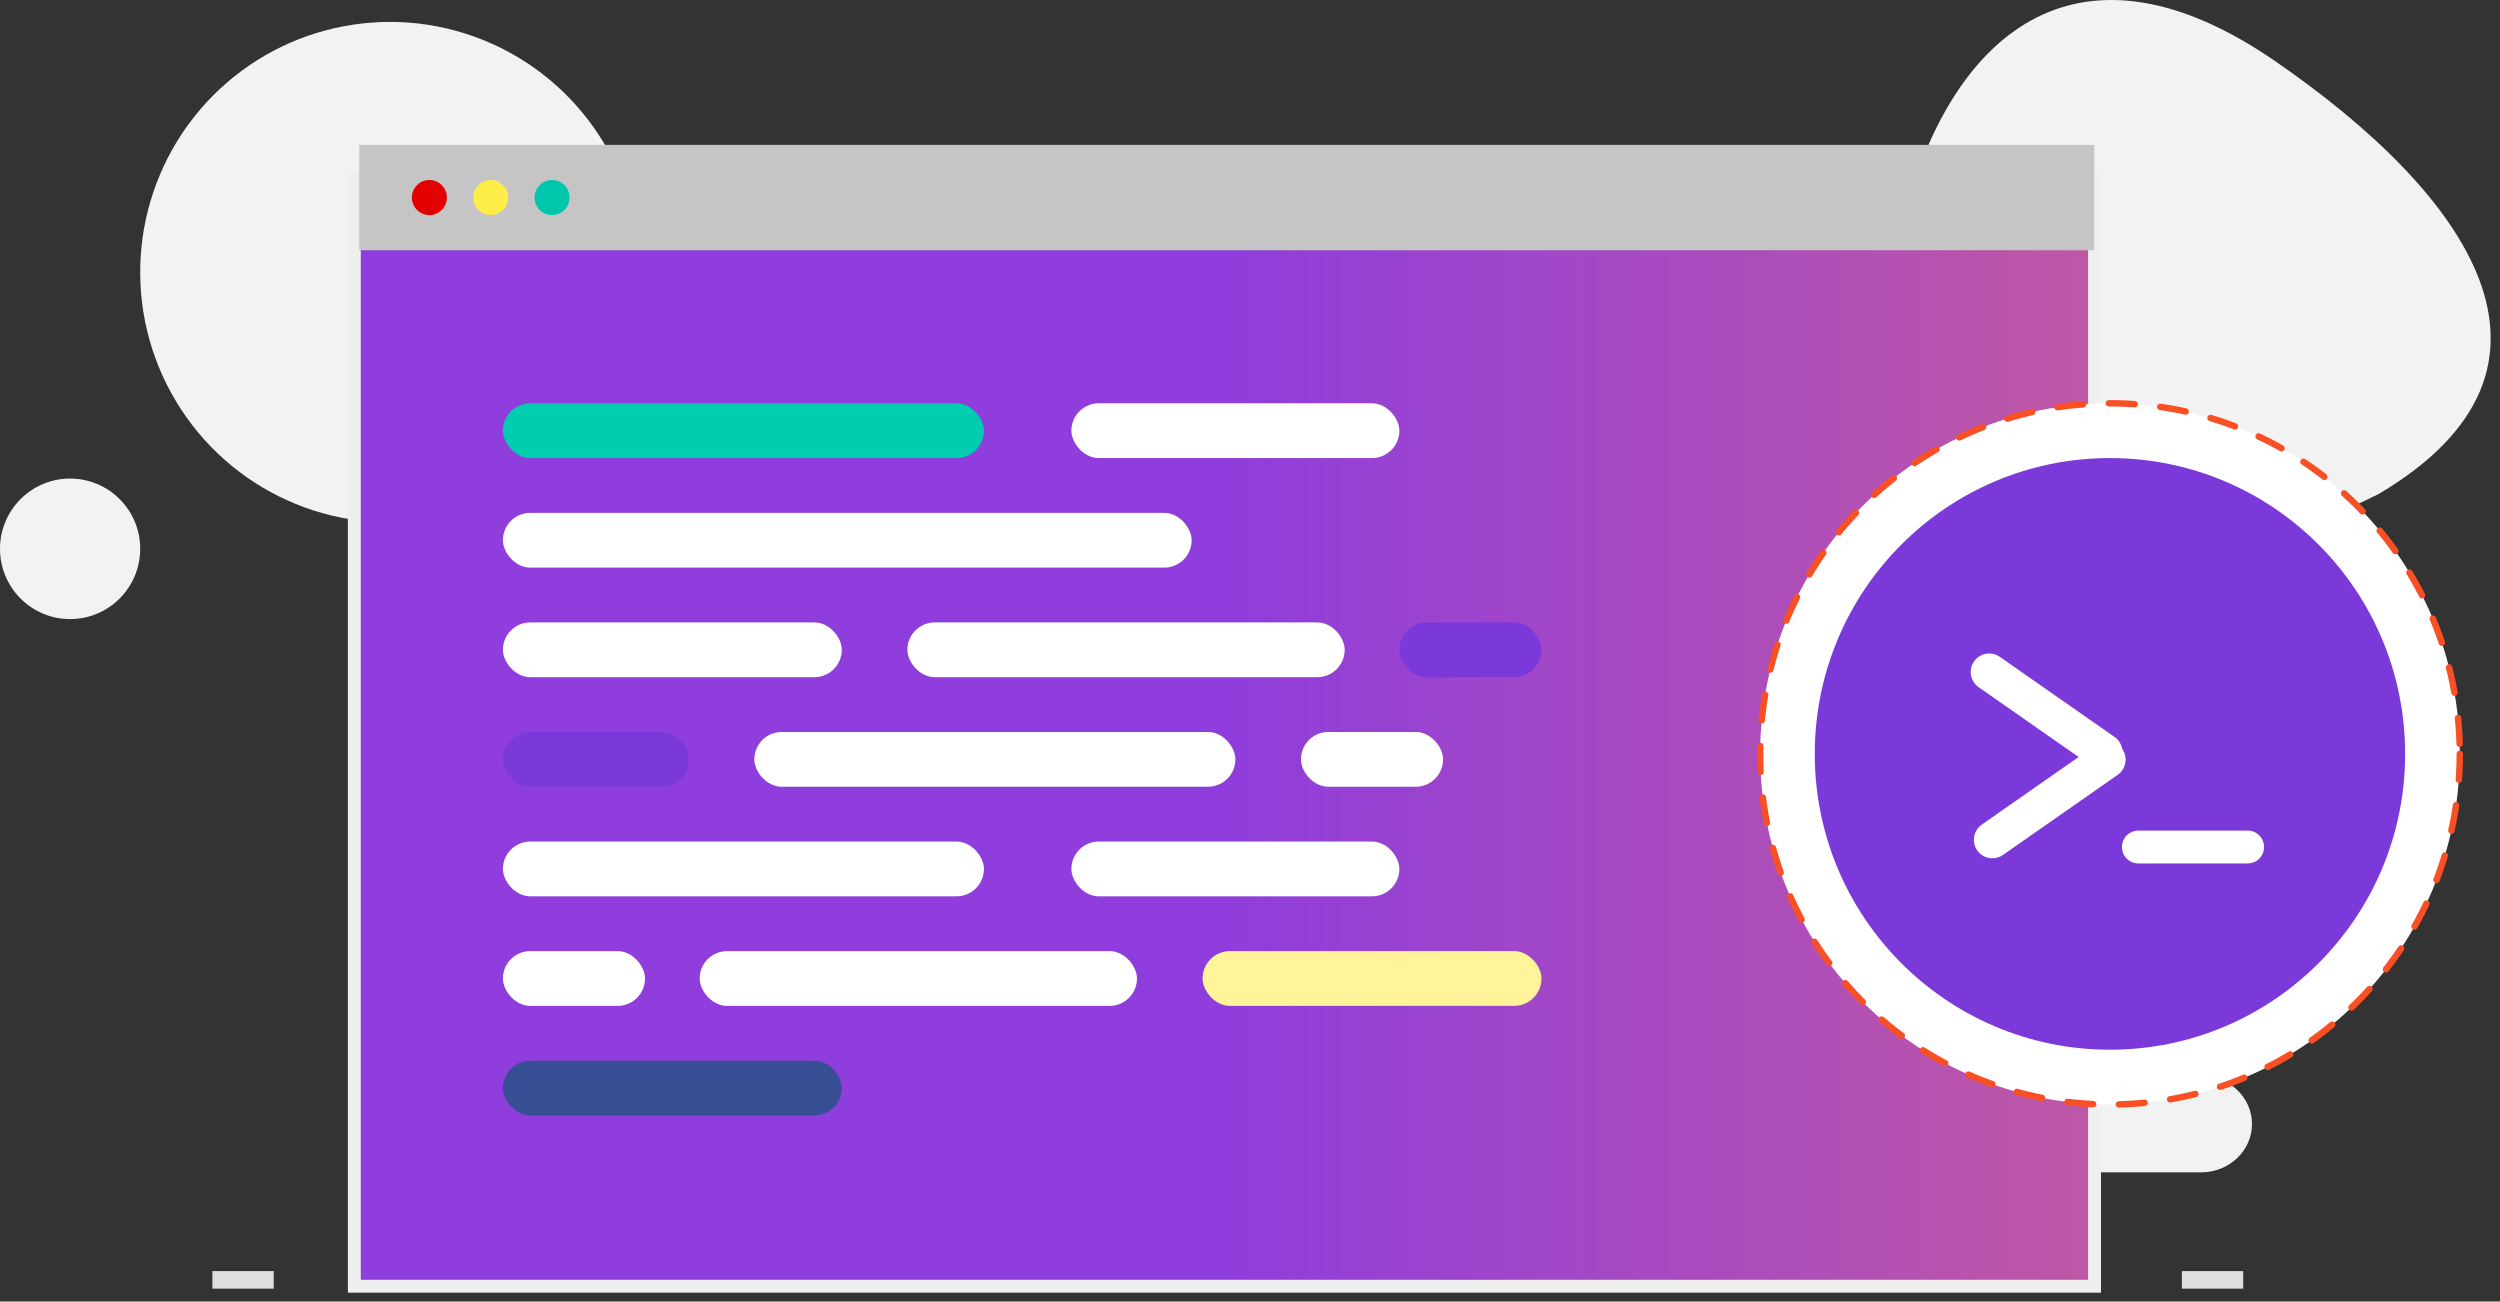 <svg width="194" height="101" viewBox="0 0 194 101" fill="none" xmlns="http://www.w3.org/2000/svg">
<rect x="0" y="0" width="194" height="101" fill="#333333" stroke="none"/>
<path fill-rule="evenodd" clip-rule="evenodd" d="M33.256 20.805H49.639C49.507 12.727 44.399 5.575 36.812 2.844C29.224 0.114 20.742 2.375 15.512 8.523C10.282 14.67 9.396 23.421 13.287 30.496C17.178 37.571 25.034 41.494 33.014 40.346L33.016 21.699C32.659 21.483 32.738 20.805 33.256 20.805Z" fill="#F2F2F2"/>
<path fill-rule="evenodd" clip-rule="evenodd" d="M154.685 43.698C144.921 38.694 144.027 29.948 147.926 16.105C151.826 2.263 161.506 -5.599 176.521 4.724C191.536 15.048 201.142 28.511 184.611 38.318C184.611 38.318 164.449 48.702 154.685 43.698Z" fill="#F2F2F2"/>
<path fill-rule="evenodd" clip-rule="evenodd" d="M159.115 83.476V90.972H170.902C173.045 90.921 174.755 89.258 174.755 87.224C174.755 85.19 173.045 83.526 170.902 83.476H159.115Z" fill="#F2F2F2"/>
<rect x="27.496" y="13.791" width="135.04" height="86.021" fill="url(#paint0_linear)" stroke="#EFEFEF"/>
<rect x="27.879" y="11.241" width="134.636" height="8.178" fill="#C5C5C5"/>
<rect x="16.482" y="98.637" width="4.76" height="1.363" fill="#DEDEDE"/>
<rect x="169.315" y="98.637" width="4.76" height="1.363" fill="#DEDEDE"/>
<path fill-rule="evenodd" clip-rule="evenodd" d="M5.44 48.04C2.436 48.04 0 45.599 0 42.588C0 39.577 2.436 37.137 5.44 37.137C8.444 37.137 10.88 39.577 10.88 42.588C10.88 45.599 8.444 48.04 5.44 48.04Z" fill="#F2F2F2"/>
<path fill-rule="evenodd" clip-rule="evenodd" d="M175.435 39.862C173.932 39.862 172.715 38.642 172.715 37.136C172.715 35.631 173.932 34.41 175.435 34.41C176.937 34.41 178.154 35.631 178.154 37.136C178.154 38.642 176.937 39.862 175.435 39.862Z" fill="#F2F2F2"/>
<path fill-rule="evenodd" clip-rule="evenodd" d="M33.841 16.588C33.333 16.8 32.748 16.684 32.358 16.294C31.969 15.904 31.852 15.318 32.062 14.809C32.273 14.299 32.769 13.967 33.319 13.967C34.069 13.968 34.676 14.576 34.679 15.327C34.68 15.879 34.349 16.376 33.841 16.588Z" fill="#E20000"/>
<path fill-rule="evenodd" clip-rule="evenodd" d="M38.601 16.588C38.093 16.8 37.507 16.684 37.118 16.294C36.729 15.904 36.612 15.318 36.822 14.809C37.032 14.299 37.529 13.967 38.079 13.967C38.828 13.968 39.436 14.576 39.439 15.327C39.44 15.879 39.109 16.376 38.601 16.588Z" fill="#FFED47"/>
<path fill-rule="evenodd" clip-rule="evenodd" d="M43.361 16.588C42.853 16.8 42.267 16.684 41.878 16.294C41.489 15.904 41.372 15.318 41.582 14.809C41.792 14.299 42.288 13.967 42.839 13.967C43.588 13.968 44.196 14.576 44.199 15.327C44.2 15.879 43.869 16.376 43.361 16.588Z" fill="#00C7AB"/>
<rect x="39.024" y="31.295" width="37.328" height="4.251" rx="2.126" fill="#00CCB0"/>
<rect x="39.024" y="65.304" width="37.328" height="4.251" rx="2.126" fill="white"/>
<rect x="39.024" y="48.299" width="26.299" height="4.251" rx="2.126" fill="white"/>
<rect x="39.024" y="82.308" width="26.299" height="4.251" rx="2.126" fill="#374E94"/>
<rect x="93.319" y="73.806" width="26.299" height="4.251" rx="2.126" fill="#FFF49A"/>
<rect x="83.139" y="31.295" width="25.451" height="4.251" rx="2.126" fill="white"/>
<rect x="39.024" y="56.801" width="14.422" height="4.251" rx="2.126" fill="#7B39D9"/>
<rect x="70.413" y="48.299" width="33.934" height="4.251" rx="2.126" fill="white"/>
<rect x="108.589" y="48.299" width="11.029" height="4.251" rx="2.126" fill="#7B39D9"/>
<rect x="54.295" y="73.806" width="33.934" height="4.251" rx="2.126" fill="white"/>
<rect x="83.139" y="65.304" width="25.451" height="4.251" rx="2.126" fill="white"/>
<rect x="39.024" y="73.806" width="11.029" height="4.251" rx="2.126" fill="white"/>
<rect x="58.537" y="56.801" width="37.328" height="4.251" rx="2.126" fill="white"/>
<rect x="39.024" y="39.797" width="53.446" height="4.251" rx="2.126" fill="white"/>
<rect x="100.954" y="56.801" width="11.029" height="4.251" rx="2.126" fill="white"/>
<ellipse cx="163.733" cy="58.502" rx="27.147" ry="27.207" fill="white" stroke="#F94F24" stroke-width="0.5" stroke-linecap="round" stroke-linejoin="round" stroke-dasharray="2 2"/>
<ellipse cx="163.732" cy="58.502" rx="22.906" ry="22.956" fill="#7B39D9"/>
<path fill-rule="evenodd" clip-rule="evenodd" d="M164.09 57.188C164.41 57.413 164.615 57.748 164.68 58.11C164.729 58.178 164.772 58.251 164.81 58.33C165.112 58.963 164.912 59.723 164.336 60.125L155.429 66.345C154.702 66.852 153.693 66.586 153.311 65.786C153.008 65.152 153.209 64.392 153.785 63.99L161.3 58.743L153.538 53.323C152.962 52.921 152.762 52.162 153.065 51.528C153.447 50.728 154.455 50.462 155.182 50.969L164.09 57.188ZM165.939 64.453C165.235 64.453 164.664 65.024 164.664 65.729C164.664 66.433 165.235 67.004 165.939 67.004H174.417C175.121 67.004 175.692 66.433 175.692 65.729C175.692 65.024 175.121 64.453 174.417 64.453H165.939Z" fill="white"/>
<defs>
<linearGradient id="paint0_linear" x1="229.056" y1="14.291" x2="95.016" y2="14.291" gradientUnits="userSpaceOnUse">
<stop stop-color="#EE7170"/>
<stop offset="1" stop-color="#8F3DDC"/>
</linearGradient>
</defs>
</svg>
